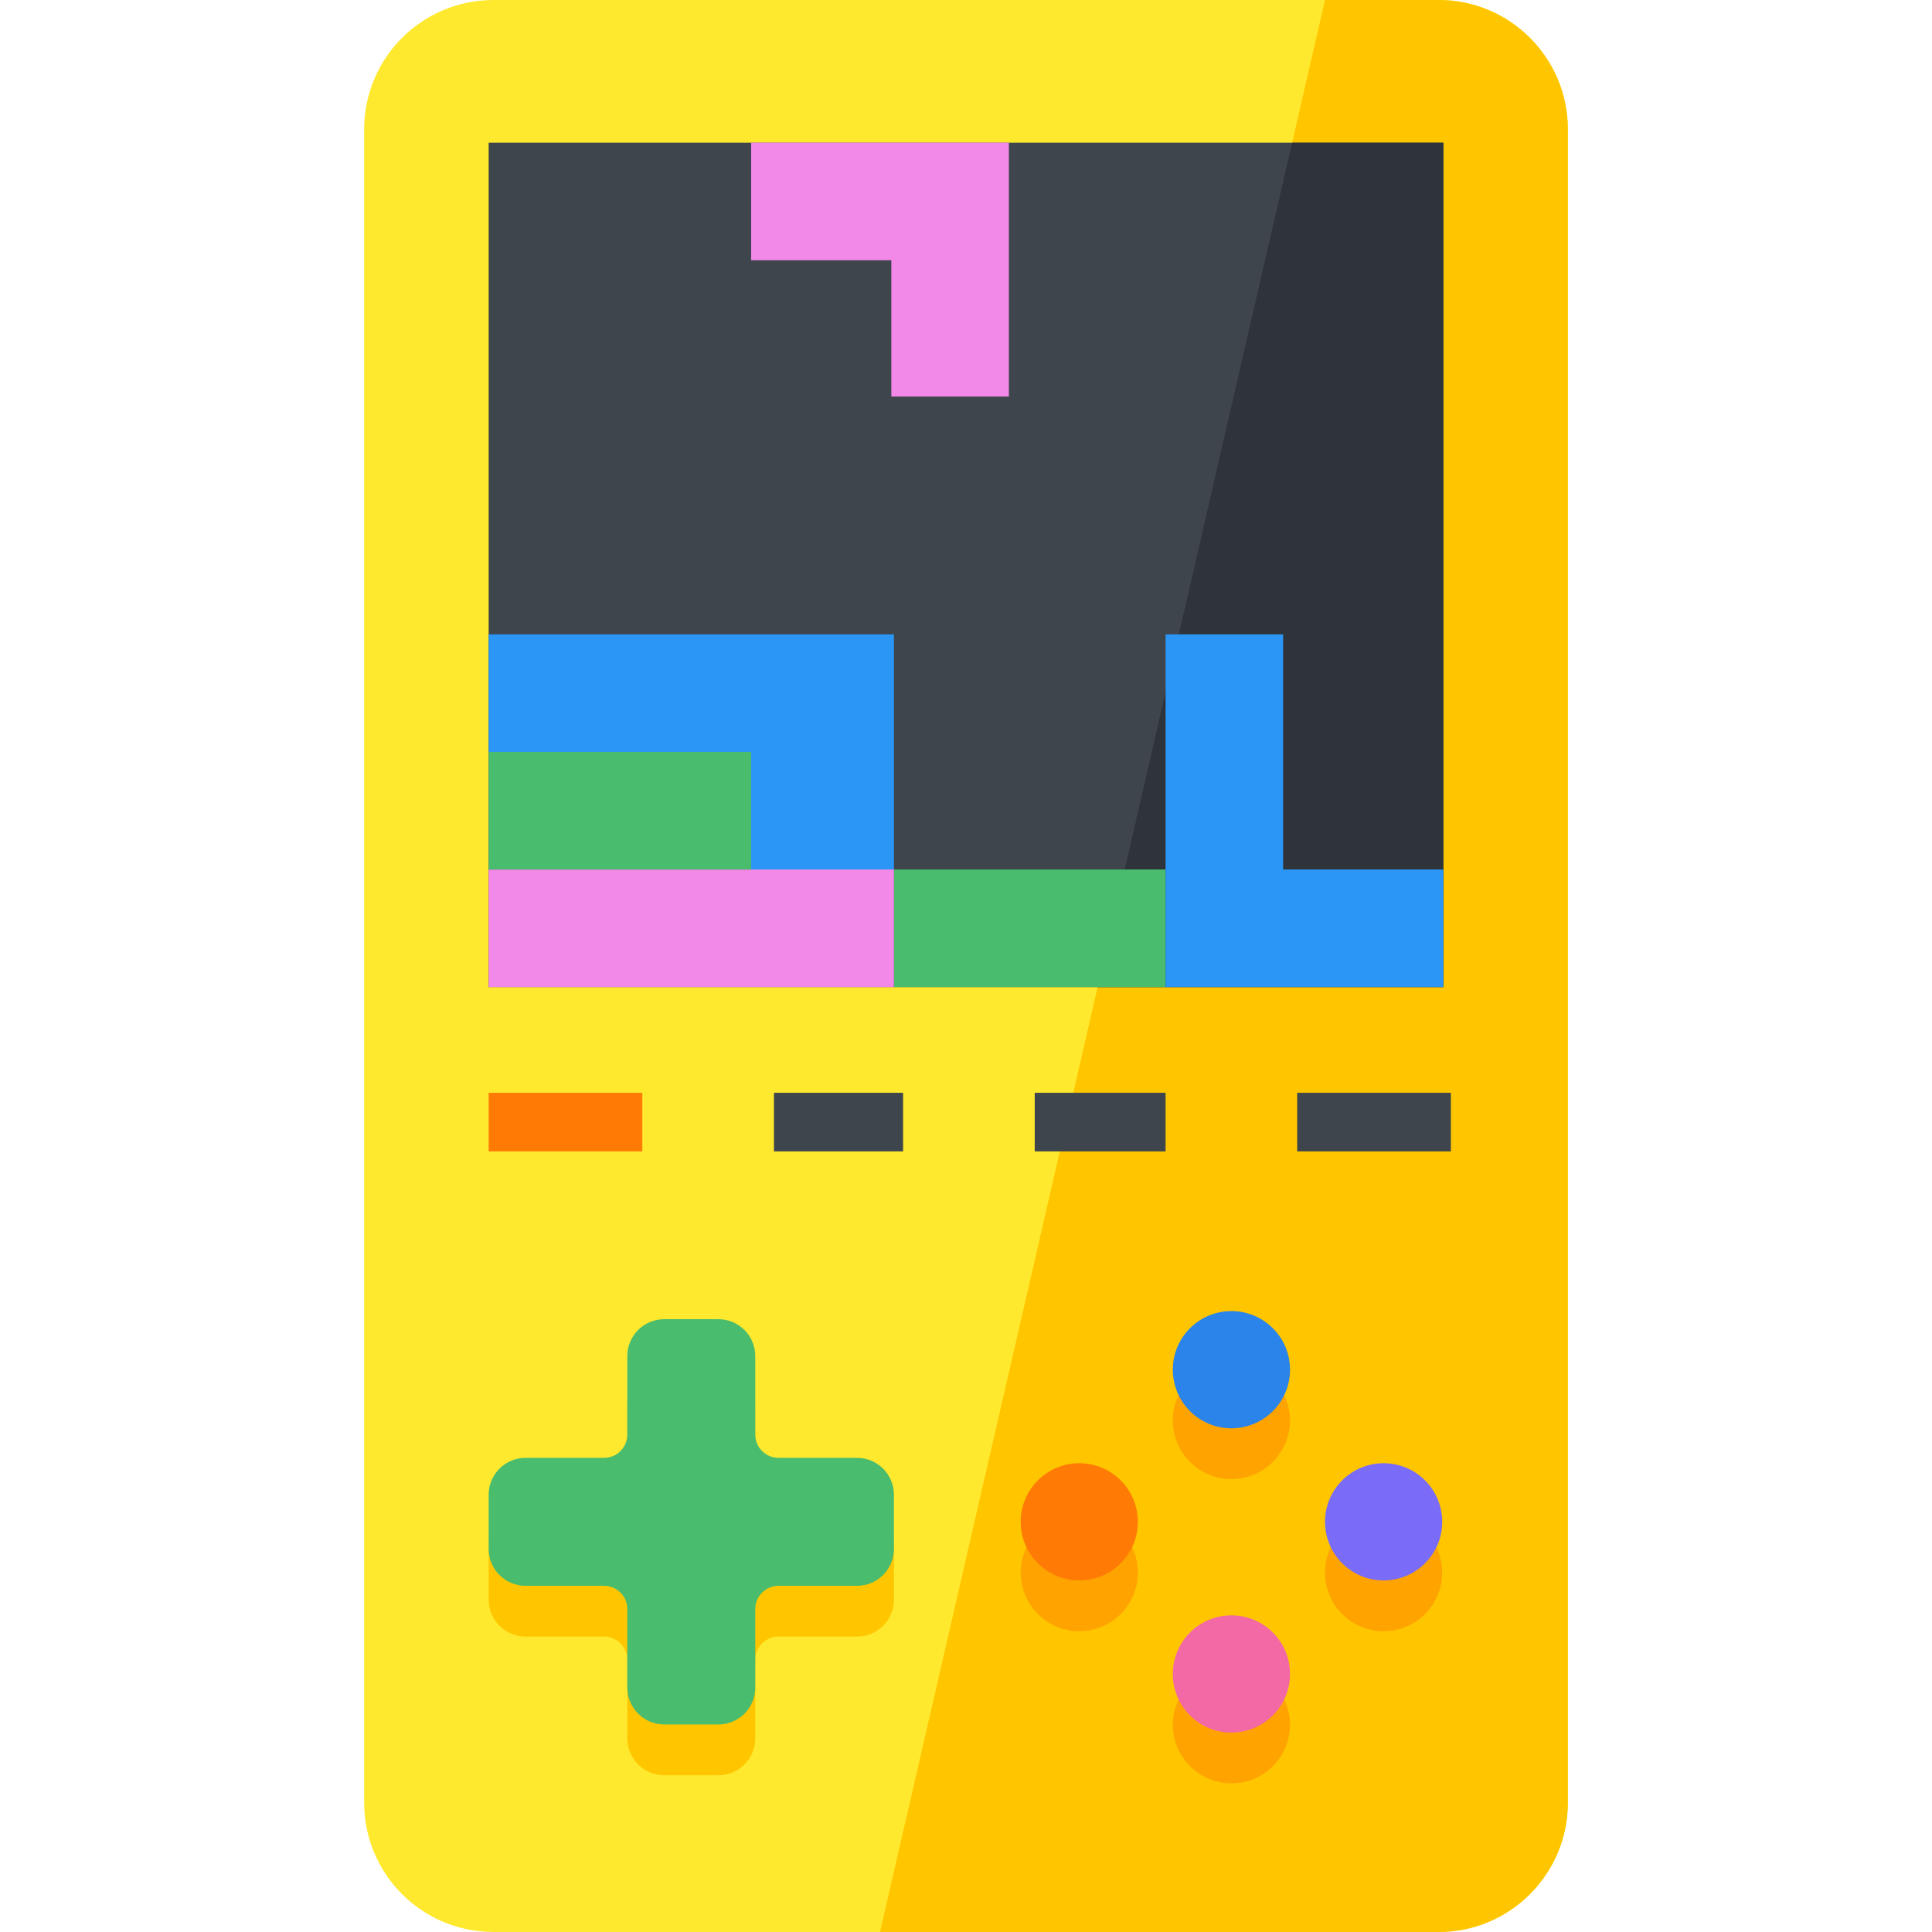 <?xml version="1.0" encoding="iso-8859-1"?>
<!-- Generator: Adobe Illustrator 19.0.0, SVG Export Plug-In . SVG Version: 6.00 Build 0)  -->
<svg version="1.1" id="Capa_1" xmlns="http://www.w3.org/2000/svg" xmlns:xlink="http://www.w3.org/1999/xlink" x="0px" y="0px"
	 viewBox="0 0 512 512" style="enable-background:new 0 0 512 512;" xml:space="preserve">
<path style="fill:#FFE92F;" d="M381.222,512H130.778c-18.929,0-34.274-15.345-34.274-34.274V34.274
	C96.504,15.345,111.849,0,130.778,0h250.444c18.929,0,34.274,15.345,34.274,34.274v443.452C415.496,496.655,400.151,512,381.222,512
	z"/>
<path style="fill:#FFC600;" d="M381.222,0h-30.088L233.211,512h148.011c18.929,0,34.274-15.345,34.274-34.274V34.274
	C415.496,15.345,400.151,0,381.222,0z"/>
<rect x="129.5" y="37.816" style="fill:#3E454C;" width="253" height="223.76"/>
<polygon style="fill:#2E343A;" points="290.887,261.58 382.502,261.58 382.502,37.816 342.425,37.816 "/>
<path style="fill:#FFC600;" d="M227.124,399.805h-20.808c-3.403,0-6.161-2.758-6.161-6.161v-20.808c0-5.399-4.377-9.776-9.776-9.776
	H176.02c-5.399,0-9.776,4.377-9.776,9.776v20.808c0,3.403-2.758,6.161-6.161,6.161h-20.807c-5.399,0-9.776,4.377-9.776,9.776v14.359
	c0,5.399,4.377,9.776,9.776,9.776h20.807c3.403,0,6.161,2.758,6.161,6.161v20.808c0,5.399,4.377,9.776,9.776,9.776h14.359
	c5.399,0,9.776-4.377,9.776-9.776v-20.808c0-3.403,2.758-6.161,6.161-6.161h20.808c5.399,0,9.777-4.377,9.777-9.777v-14.358
	C236.9,404.183,232.523,399.805,227.124,399.805z"/>
<g>
	<circle style="fill:#FFA300;" cx="366.67" cy="416.76" r="15.531"/>
	<circle style="fill:#FFA300;" cx="286.02" cy="416.76" r="15.531"/>
	<circle style="fill:#FFA300;" cx="326.34" cy="457.08" r="15.531"/>
	<circle style="fill:#FFA300;" cx="326.34" cy="376.44" r="15.531"/>
</g>
<path style="fill:#49BC6E;" d="M227.124,386.345h-20.808c-3.403,0-6.161-2.758-6.161-6.161v-20.808c0-5.399-4.377-9.776-9.776-9.776
	H176.02c-5.399,0-9.776,4.377-9.776,9.776v20.808c0,3.403-2.758,6.161-6.161,6.161h-20.807c-5.399,0-9.776,4.377-9.776,9.776v14.359
	c0,5.399,4.377,9.776,9.776,9.776h20.807c3.403,0,6.161,2.758,6.161,6.161v20.808c0,5.399,4.377,9.776,9.776,9.776h14.359
	c5.399,0,9.776-4.377,9.776-9.776v-20.808c0-3.403,2.758-6.161,6.161-6.161h20.808c5.399,0,9.777-4.377,9.777-9.777v-14.358
	C236.9,390.722,232.523,386.345,227.124,386.345z"/>
<circle style="fill:#7A6CF7;" cx="366.67" cy="403.3" r="15.531"/>
<circle style="fill:#FF7B05;" cx="286.02" cy="403.3" r="15.531"/>
<circle style="fill:#F269A6;" cx="326.34" cy="443.62" r="15.531"/>
<circle style="fill:#2B84E9;" cx="326.34" cy="362.98" r="15.531"/>
<rect x="129.5" y="289.6" style="fill:#FF7B05;" width="40.725" height="15.531"/>
<g>
	<rect x="205.1" y="289.6" style="fill:#3E454C;" width="34.23" height="15.531"/>
	<rect x="274.21" y="289.6" style="fill:#3E454C;" width="34.684" height="15.531"/>
	<rect x="343.77" y="289.6" style="fill:#3E454C;" width="40.725" height="15.531"/>
</g>
<rect x="236.9" y="230.43" style="fill:#49BC6E;" width="71.994" height="31.15"/>
<polygon style="fill:#2B96F5;" points="340.049,230.426 340.049,168.118 308.895,168.118 308.895,230.426 308.895,261.58 
	340.049,261.58 382.502,261.58 382.502,230.426 "/>
<polygon style="fill:#F288E8;" points="236.21,68.97 236.21,105.092 267.364,105.092 267.364,68.97 267.364,37.816 236.21,37.816 
	199.058,37.816 199.058,68.97 "/>
<polygon style="fill:#2B96F5;" points="198.921,199.272 129.498,199.272 129.498,168.118 198.921,168.118 236.9,168.118 
	236.9,199.272 236.9,230.563 198.921,230.563 "/>
<rect x="129.5" y="230.43" style="fill:#F288E8;" width="107.4" height="31.15"/>
<rect x="129.5" y="199.27" style="fill:#49BC6E;" width="69.56" height="31.15"/>
<g>
</g>
<g>
</g>
<g>
</g>
<g>
</g>
<g>
</g>
<g>
</g>
<g>
</g>
<g>
</g>
<g>
</g>
<g>
</g>
<g>
</g>
<g>
</g>
<g>
</g>
<g>
</g>
<g>
</g>
</svg>

